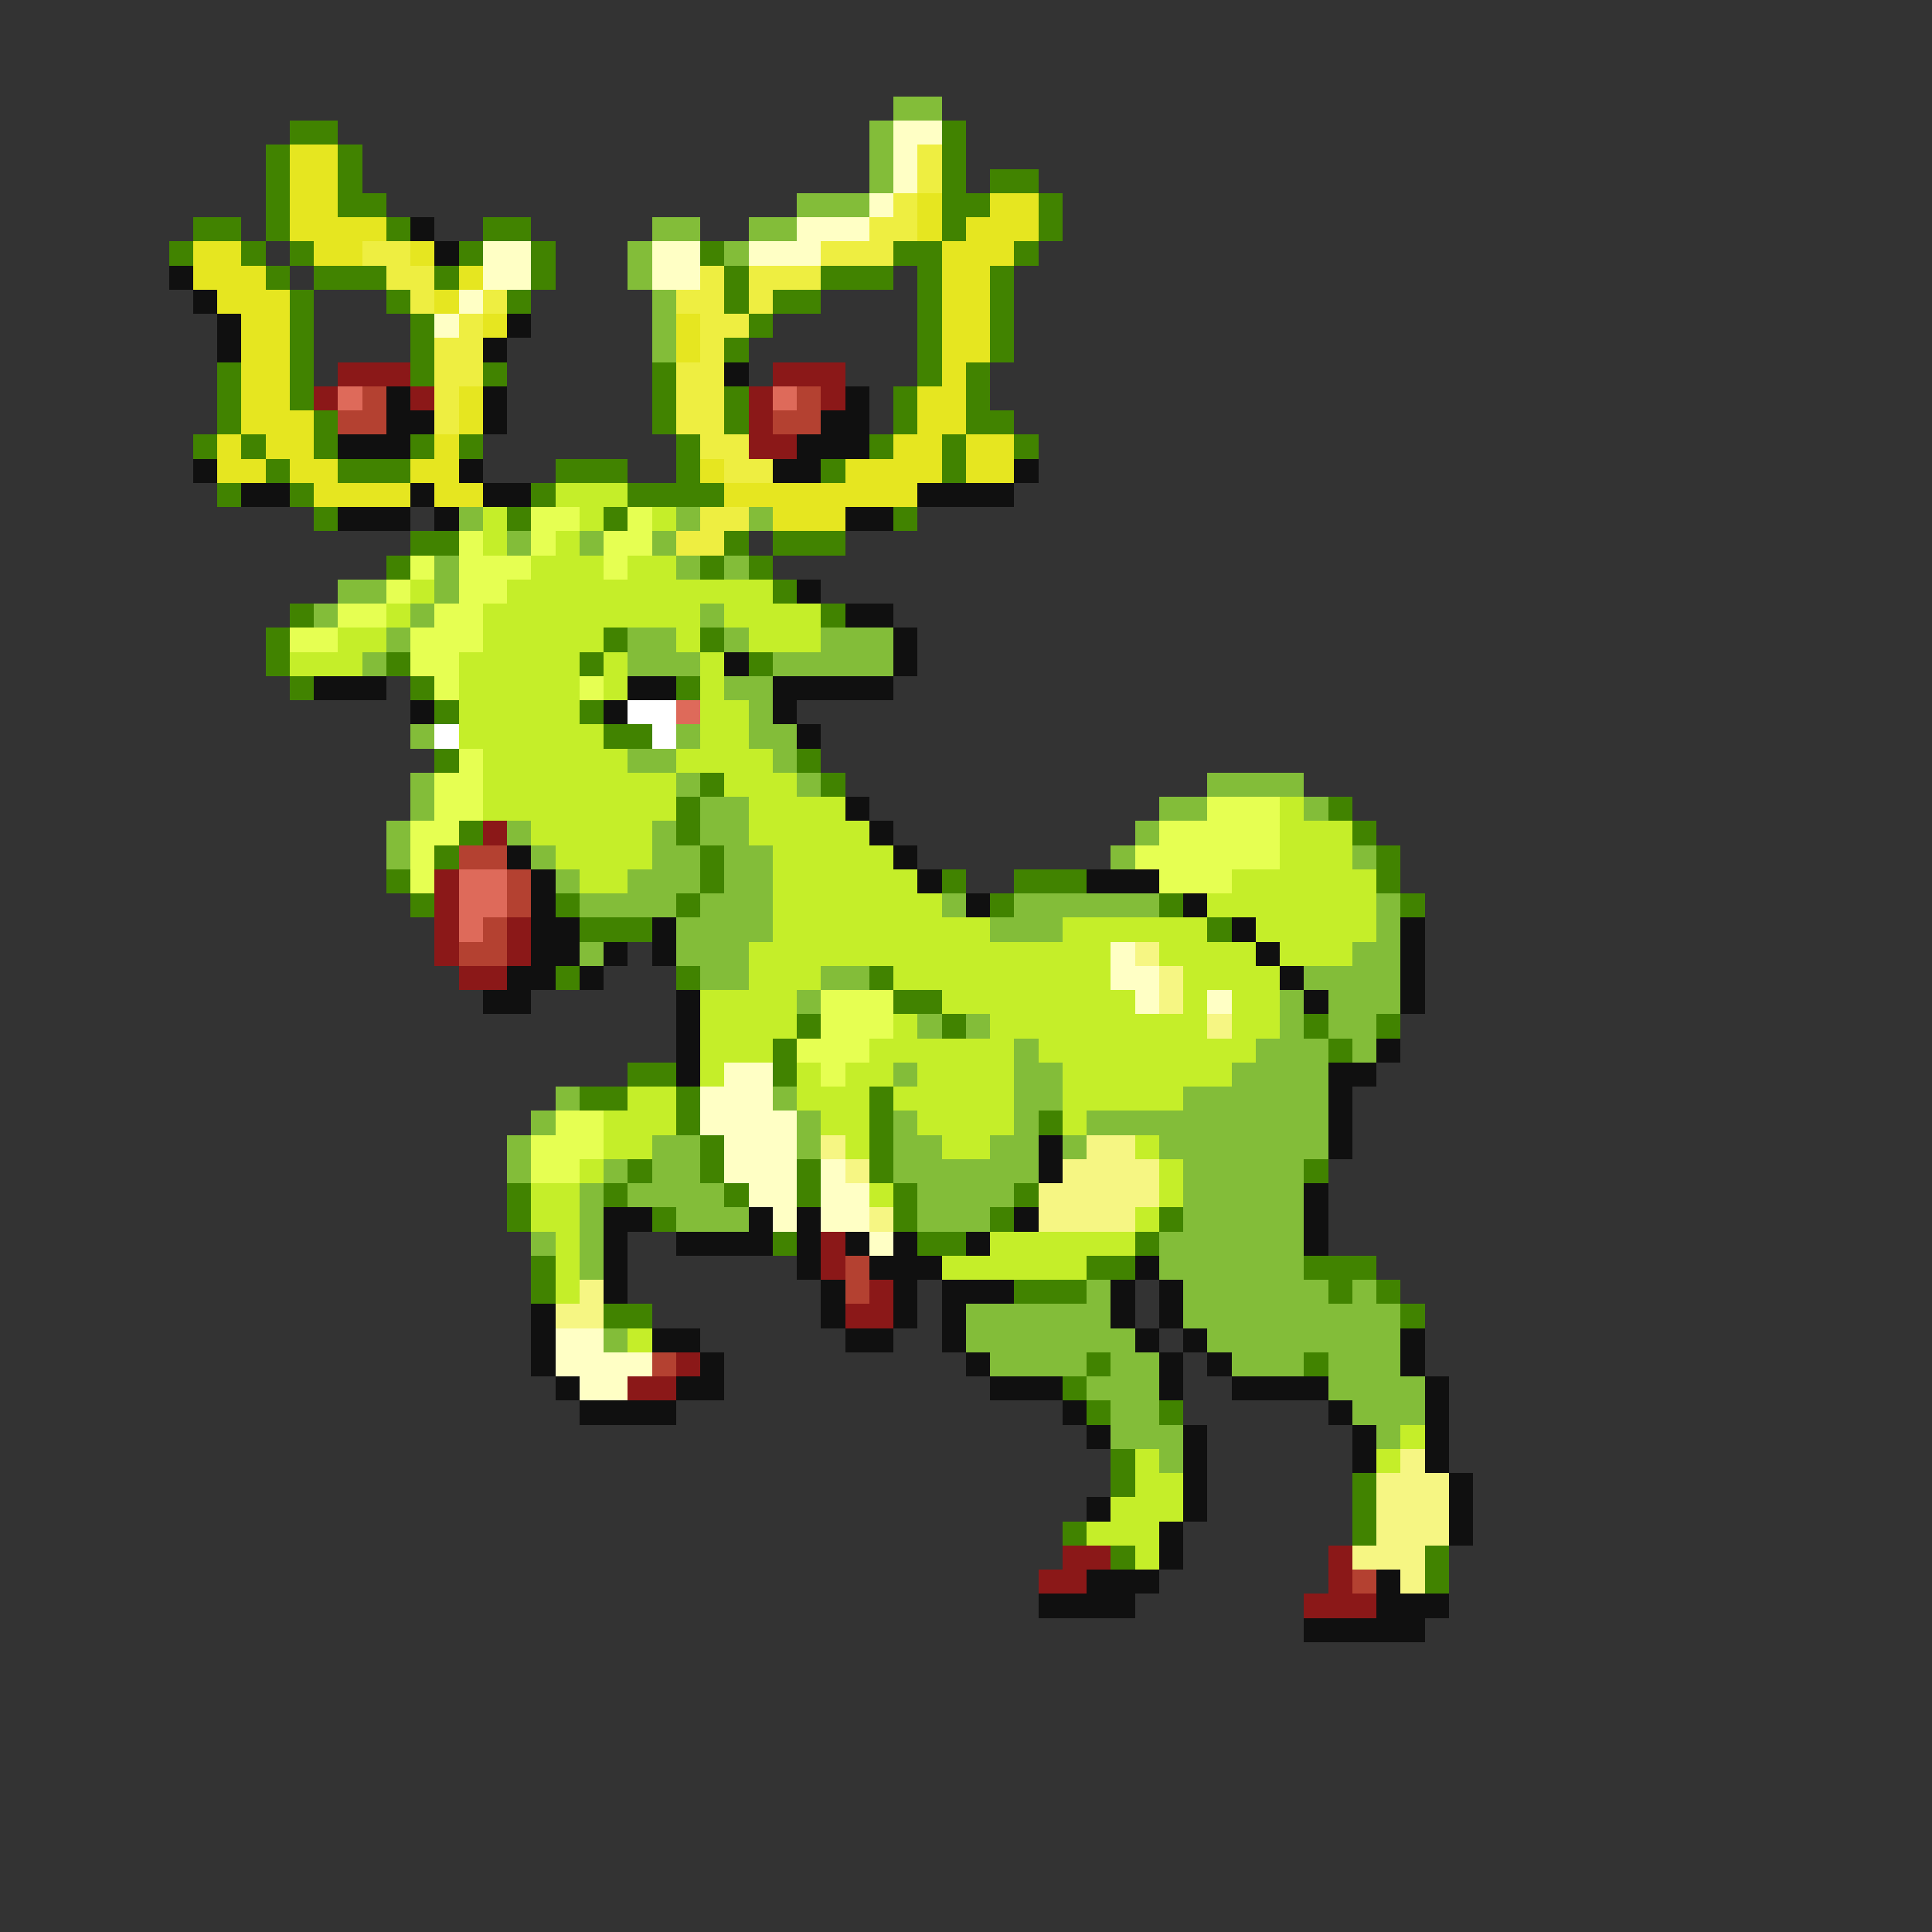 <svg xmlns="http://www.w3.org/2000/svg" viewBox="0 -0.5 80 80" shape-rendering="crispEdges">
<rect x="0" y="-0.5" width="80" height="80" fill="#333333" stroke="none"/>
<path stroke="#83bd39" d="M37 4h2M36 5h1M36 6h1M36 7h1M33 8h3M27 9h2M31 9h2M26 10h1M30 10h1M26 11h1M27 12h1M27 13h1M27 14h1M19 21h1M28 21h1M31 21h1M21 22h1M24 22h1M27 22h1M18 23h1M28 23h1M30 23h1M14 24h2M18 24h1M13 25h1M17 25h1M29 25h1M16 26h1M26 26h2M30 26h1M34 26h3M15 27h1M26 27h3M32 27h5M30 28h2M31 29h1M17 30h1M28 30h1M31 30h2M26 31h2M32 31h1M17 32h1M28 32h1M33 32h1M50 32h4M17 33h1M29 33h2M48 33h2M54 33h1M16 34h1M21 34h1M27 34h1M29 34h2M47 34h1M16 35h1M22 35h1M27 35h2M30 35h2M46 35h1M56 35h1M23 36h1M26 36h3M30 36h2M24 37h4M29 37h3M39 37h1M42 37h6M57 37h1M28 38h4M41 38h3M57 38h1M24 39h1M28 39h3M56 39h2M29 40h2M34 40h2M54 40h4M33 41h1M53 41h1M55 41h3M38 42h1M40 42h1M53 42h1M55 42h2M42 43h1M52 43h3M56 43h1M37 44h1M42 44h2M51 44h4M23 45h1M32 45h1M42 45h2M49 45h6M22 46h1M33 46h1M37 46h1M42 46h1M45 46h10M21 47h1M27 47h2M33 47h1M37 47h2M41 47h2M44 47h1M48 47h7M21 48h1M25 48h1M27 48h2M37 48h6M49 48h5M24 49h1M26 49h4M38 49h4M49 49h5M24 50h1M28 50h3M38 50h3M49 50h5M22 51h1M24 51h1M48 51h6M24 52h1M48 52h6M45 53h1M49 53h6M56 53h1M40 54h6M49 54h9M25 55h1M40 55h7M50 55h8M41 56h4M46 56h2M51 56h3M55 56h3M45 57h3M55 57h4M46 58h2M56 58h3M46 59h3M57 59h1M48 60h1" />
<path stroke="#418300" d="M12 5h2M39 5h1M11 6h1M14 6h1M39 6h1M11 7h1M14 7h1M39 7h1M41 7h2M11 8h1M14 8h2M39 8h2M43 8h1M8 9h2M11 9h1M16 9h1M20 9h2M39 9h1M43 9h1M7 10h1M10 10h1M12 10h1M19 10h1M22 10h1M29 10h1M37 10h2M42 10h1M11 11h1M13 11h3M18 11h1M22 11h1M30 11h1M34 11h3M38 11h1M41 11h1M12 12h1M16 12h1M21 12h1M30 12h1M32 12h2M38 12h1M41 12h1M12 13h1M17 13h1M31 13h1M38 13h1M41 13h1M12 14h1M17 14h1M30 14h1M38 14h1M41 14h1M9 15h1M12 15h1M17 15h1M20 15h1M27 15h1M38 15h1M40 15h1M9 16h1M12 16h1M27 16h1M30 16h1M37 16h1M40 16h1M9 17h1M13 17h1M27 17h1M30 17h1M37 17h1M40 17h2M8 18h1M10 18h1M13 18h1M17 18h1M19 18h1M28 18h1M36 18h1M39 18h1M42 18h1M11 19h1M14 19h3M23 19h3M28 19h1M34 19h1M39 19h1M9 20h1M12 20h1M22 20h1M26 20h4M13 21h1M21 21h1M25 21h1M37 21h1M17 22h2M30 22h1M32 22h3M16 23h1M29 23h1M31 23h1M32 24h1M12 25h1M34 25h1M11 26h1M25 26h1M29 26h1M11 27h1M16 27h1M24 27h1M31 27h1M12 28h1M17 28h1M28 28h1M18 29h1M24 29h1M25 30h2M18 31h1M33 31h1M29 32h1M34 32h1M28 33h1M55 33h1M19 34h1M28 34h1M56 34h1M18 35h1M29 35h1M57 35h1M16 36h1M29 36h1M39 36h1M42 36h3M57 36h1M17 37h1M23 37h1M28 37h1M41 37h1M48 37h1M58 37h1M24 38h3M50 38h1M23 40h1M28 40h1M36 40h1M37 41h2M33 42h1M39 42h1M54 42h1M57 42h1M32 43h1M55 43h1M26 44h2M32 44h1M24 45h2M28 45h1M36 45h1M28 46h1M36 46h1M43 46h1M29 47h1M36 47h1M26 48h1M29 48h1M33 48h1M36 48h1M54 48h1M21 49h1M25 49h1M30 49h1M33 49h1M37 49h1M42 49h1M21 50h1M27 50h1M37 50h1M41 50h1M48 50h1M32 51h1M38 51h2M47 51h1M22 52h1M45 52h2M54 52h3M22 53h1M42 53h3M55 53h1M57 53h1M25 54h2M58 54h1M45 56h1M54 56h1M44 57h1M45 58h1M48 58h1M46 60h1M46 61h1M56 61h1M56 62h1M44 63h1M56 63h1M46 64h1M59 64h1M59 65h1" />
<path stroke="#ffffc5" d="M37 5h2M37 6h1M37 7h1M36 8h1M33 9h3M20 10h2M27 10h2M31 10h3M20 11h2M27 11h2M19 12h1M18 13h1M46 39h1M46 40h2M47 41h1M50 41h1M30 44h2M29 45h3M29 46h4M30 47h3M30 48h3M34 48h1M31 49h2M34 49h2M32 50h1M34 50h2M36 51h1M23 55h2M23 56h4M24 57h2" />
<path stroke="#e6e620" d="M12 6h2M12 7h2M12 8h2M38 8h1M41 8h2M12 9h4M38 9h1M40 9h3M8 10h2M13 10h2M17 10h1M39 10h3M8 11h3M19 11h1M39 11h2M9 12h3M18 12h1M39 12h2M10 13h2M20 13h1M28 13h1M39 13h2M10 14h2M28 14h1M39 14h2M10 15h2M39 15h1M10 16h2M19 16h1M38 16h2M10 17h3M19 17h1M38 17h2M9 18h1M11 18h2M18 18h1M37 18h2M40 18h2M9 19h2M12 19h2M17 19h2M29 19h1M35 19h4M40 19h2M13 20h4M18 20h2M30 20h8M32 21h3" />
<path stroke="#eeee41" d="M38 6h1M38 7h1M37 8h1M36 9h2M15 10h2M34 10h3M16 11h2M29 11h1M31 11h3M17 12h1M20 12h1M28 12h2M31 12h1M19 13h1M29 13h2M18 14h2M29 14h1M18 15h2M28 15h2M18 16h1M28 16h2M18 17h1M28 17h2M29 18h2M30 19h2M29 21h2M28 22h2" />
<path stroke="#101010" d="M17 9h1M18 10h1M7 11h1M8 12h1M9 13h1M21 13h1M9 14h1M20 14h1M30 15h1M16 16h1M20 16h1M35 16h1M16 17h2M20 17h1M34 17h2M14 18h3M33 18h3M8 19h1M19 19h1M32 19h2M42 19h1M10 20h2M17 20h1M20 20h2M38 20h4M14 21h3M18 21h1M35 21h2M33 24h1M35 25h2M37 26h1M30 27h1M37 27h1M13 28h3M26 28h2M32 28h5M17 29h1M25 29h1M32 29h1M33 30h1M35 33h1M36 34h1M21 35h1M37 35h1M22 36h1M38 36h1M45 36h3M22 37h1M40 37h1M49 37h1M22 38h2M27 38h1M51 38h1M58 38h1M22 39h2M25 39h1M27 39h1M52 39h1M58 39h1M21 40h2M24 40h1M53 40h1M58 40h1M20 41h2M28 41h1M54 41h1M58 41h1M28 42h1M28 43h1M57 43h1M28 44h1M55 44h2M55 45h1M55 46h1M43 47h1M55 47h1M43 48h1M54 49h1M25 50h2M31 50h1M33 50h1M42 50h1M54 50h1M25 51h1M28 51h4M33 51h1M35 51h1M37 51h1M40 51h1M54 51h1M25 52h1M33 52h1M36 52h3M47 52h1M25 53h1M34 53h1M37 53h1M39 53h3M46 53h1M48 53h1M22 54h1M34 54h1M37 54h1M39 54h1M46 54h1M48 54h1M22 55h1M27 55h2M35 55h2M39 55h1M47 55h1M49 55h1M58 55h1M22 56h1M29 56h1M40 56h1M48 56h1M50 56h1M58 56h1M23 57h1M28 57h2M41 57h3M48 57h1M51 57h4M59 57h1M24 58h4M44 58h1M55 58h1M59 58h1M45 59h1M49 59h1M56 59h1M59 59h1M49 60h1M56 60h1M59 60h1M49 61h1M60 61h1M45 62h1M49 62h1M60 62h1M48 63h1M60 63h1M48 64h1M45 65h3M57 65h1M43 66h4M57 66h3M54 67h5" />
<path stroke="#8b1818" d="M14 15h3M32 15h3M13 16h1M17 16h1M31 16h1M34 16h1M31 17h1M31 18h2M20 34h1M18 36h1M18 37h1M18 38h1M21 38h1M18 39h1M21 39h1M19 40h2M34 51h1M34 52h1M36 53h1M35 54h2M28 56h1M26 57h2M44 64h2M55 64h1M43 65h2M55 65h1M54 66h3" />
<path stroke="#de6a5a" d="M14 16h1M32 16h1M28 29h1M19 36h2M19 37h2M19 38h1" />
<path stroke="#b44131" d="M15 16h1M33 16h1M14 17h2M32 17h2M19 35h2M21 36h1M21 37h1M20 38h1M19 39h2M35 52h1M35 53h1M27 56h1M56 65h1" />
<path stroke="#c5ee29" d="M23 20h3M20 21h1M24 21h1M27 21h1M20 22h1M23 22h1M22 23h3M26 23h2M17 24h1M21 24h11M16 25h1M20 25h9M30 25h4M14 26h2M20 26h5M28 26h1M31 26h3M12 27h3M19 27h5M25 27h1M29 27h1M19 28h5M25 28h1M29 28h1M19 29h5M29 29h2M19 30h6M29 30h2M20 31h6M28 31h4M20 32h8M30 32h3M20 33h8M31 33h4M53 33h1M22 34h5M31 34h5M53 34h3M23 35h4M32 35h5M53 35h3M24 36h2M32 36h6M51 36h6M32 37h7M50 37h7M32 38h9M44 38h6M52 38h5M31 39h15M48 39h4M53 39h3M31 40h3M37 40h9M49 40h4M29 41h4M39 41h8M49 41h1M51 41h2M29 42h4M37 42h1M41 42h9M51 42h2M29 43h3M36 43h6M43 43h9M29 44h1M33 44h1M35 44h2M38 44h4M44 44h7M26 45h2M33 45h3M37 45h5M44 45h5M25 46h3M34 46h2M38 46h4M44 46h1M25 47h2M35 47h1M39 47h2M47 47h1M24 48h1M48 48h1M22 49h2M36 49h1M48 49h1M22 50h2M47 50h1M23 51h1M41 51h6M23 52h1M39 52h6M23 53h1M26 55h1M58 59h1M47 60h1M57 60h1M47 61h2M46 62h3M45 63h3M47 64h1" />
<path stroke="#e6ff52" d="M22 21h2M26 21h1M19 22h1M22 22h1M25 22h2M17 23h1M19 23h3M25 23h1M16 24h1M19 24h2M14 25h2M18 25h2M12 26h2M17 26h3M17 27h2M18 28h1M24 28h1M19 31h1M18 32h2M18 33h2M50 33h3M17 34h2M48 34h5M17 35h1M47 35h6M17 36h1M48 36h3M34 41h3M34 42h3M33 43h3M34 44h1M23 46h2M22 47h3M22 48h2" />
<path stroke="#ffffff" d="M26 29h2M18 30h1M27 30h1" />
<path stroke="#f6f683" d="M47 39h1M48 40h1M48 41h1M50 42h1M34 47h1M45 47h2M35 48h1M44 48h4M43 49h5M36 50h1M43 50h4M24 53h1M23 54h2M58 60h1M57 61h3M57 62h3M57 63h3M56 64h3M58 65h1" />
</svg>